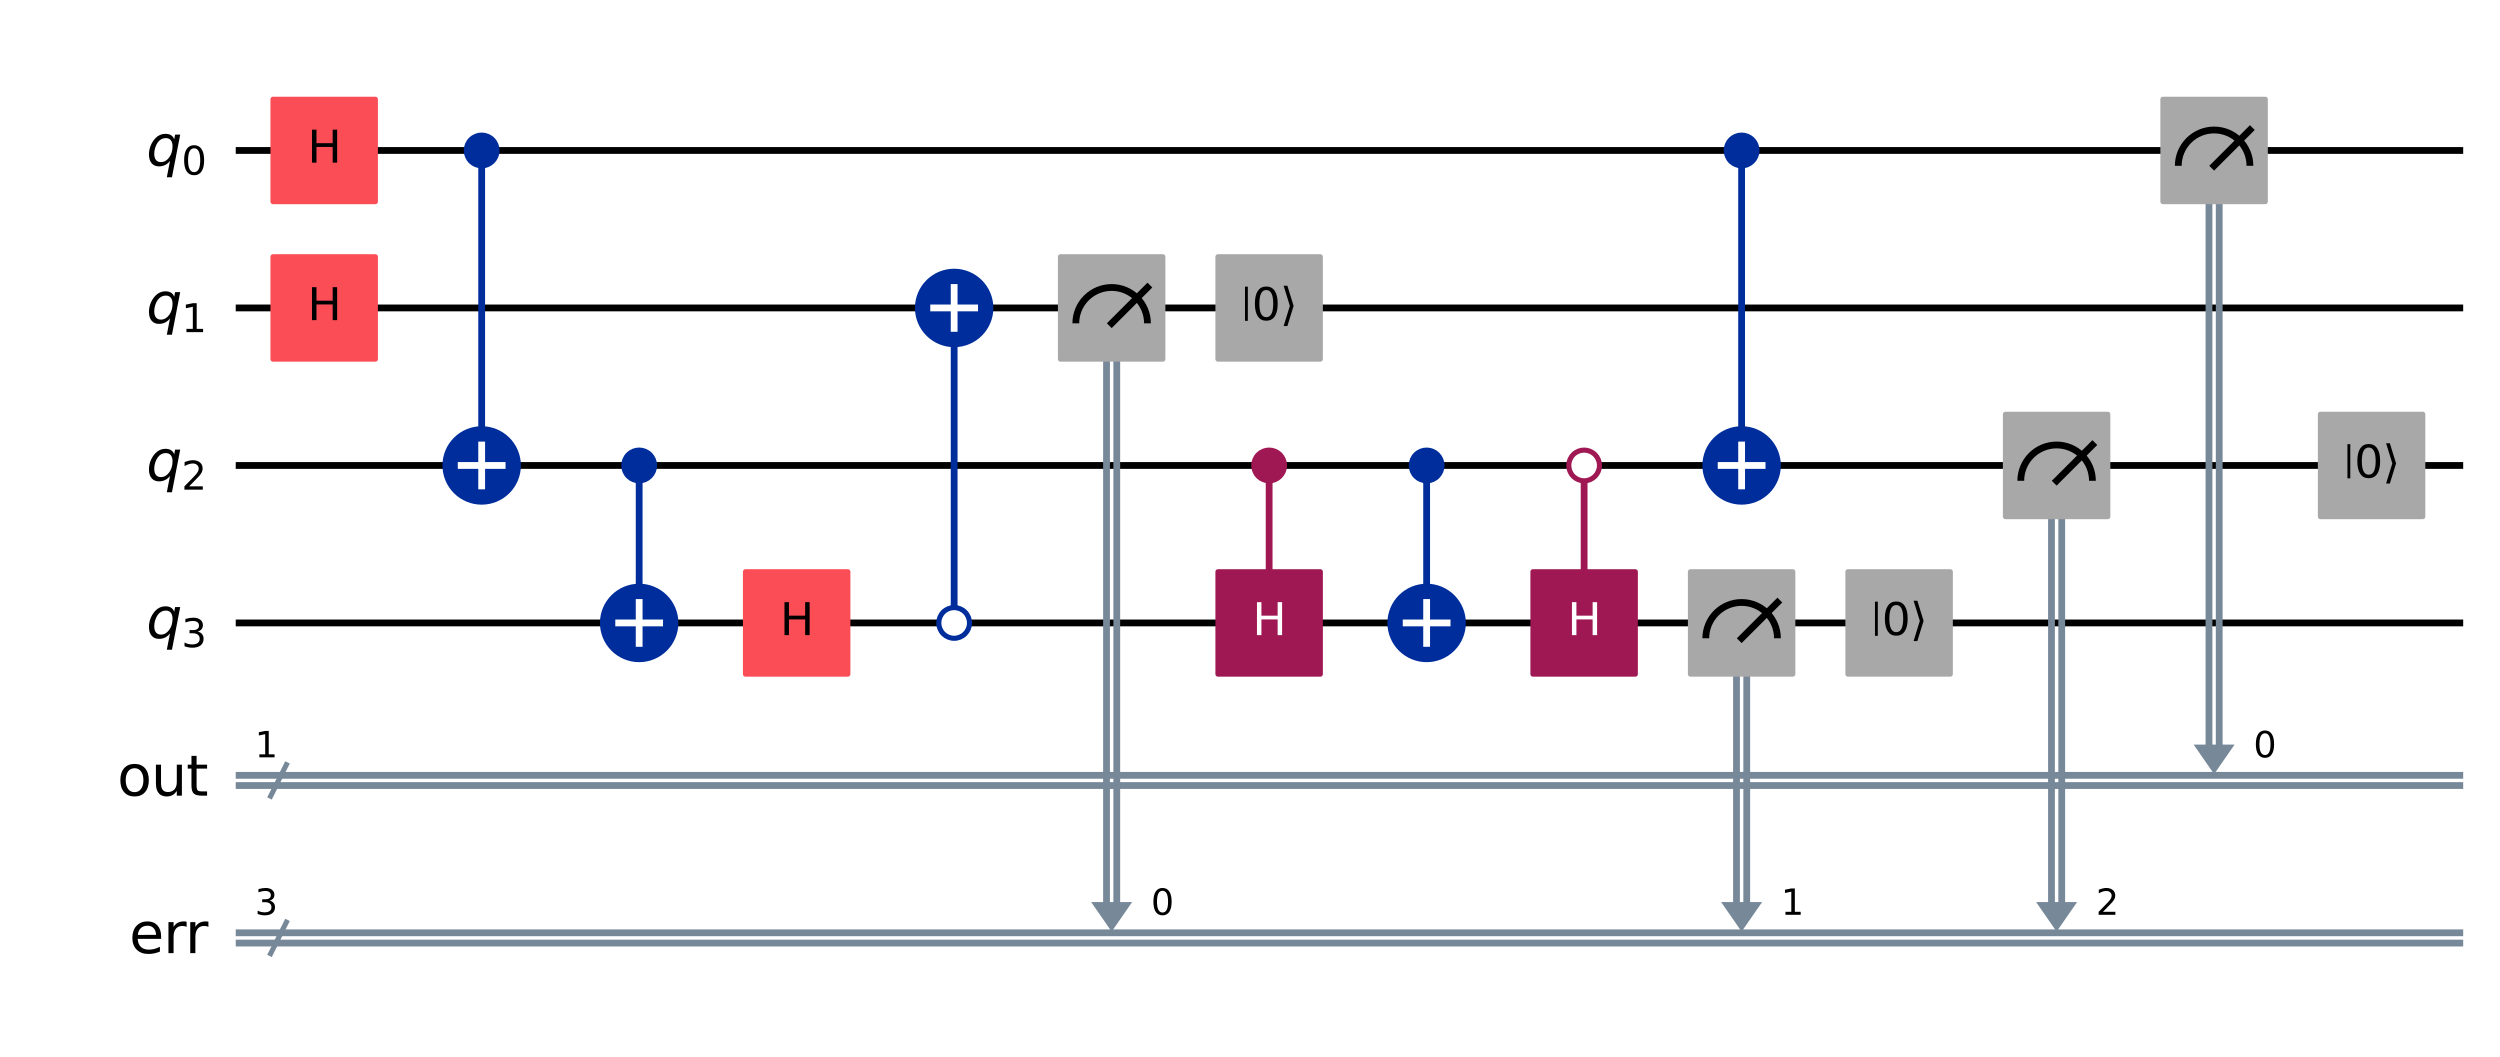 <?xml version="1.0" encoding="utf-8" standalone="no"?>
<!DOCTYPE svg PUBLIC "-//W3C//DTD SVG 1.1//EN"
  "http://www.w3.org/Graphics/SVG/1.1/DTD/svg11.dtd">
<svg xmlns:xlink="http://www.w3.org/1999/xlink" width="735.809pt" height="311.066pt" viewBox="0 0 735.809 311.066" xmlns="http://www.w3.org/2000/svg" version="1.1">
 <defs>
  <style type="text/css">*{stroke-linejoin: round; stroke-linecap: butt}</style>
 </defs>
 <g id="figure_1">
  <g id="patch_1">
   <path d="M 0 311.066 
L 735.809 311.066 
L 735.809 0 
L 0 0 
z
" style="fill: #ffffff"/>
  </g>
  <g id="axes_1">
   <g id="line2d_1">
    <path d="M 70.382 44.283 
L 723.974 44.283 
" clip-path="url(#p17651dd9c6)" style="fill: none; stroke: #000000; stroke-width: 2; stroke-linecap: square"/>
   </g>
   <g id="line2d_2">
    <path d="M 70.382 90.637 
L 723.974 90.637 
" clip-path="url(#p17651dd9c6)" style="fill: none; stroke: #000000; stroke-width: 2; stroke-linecap: square"/>
   </g>
   <g id="line2d_3">
    <path d="M 70.382 136.991 
L 723.974 136.991 
" clip-path="url(#p17651dd9c6)" style="fill: none; stroke: #000000; stroke-width: 2; stroke-linecap: square"/>
   </g>
   <g id="line2d_4">
    <path d="M 70.382 183.345 
L 723.974 183.345 
" clip-path="url(#p17651dd9c6)" style="fill: none; stroke: #000000; stroke-width: 2; stroke-linecap: square"/>
   </g>
   <g id="line2d_5">
    <path d="M 79.653 234.335 
L 84.289 225.064 
" clip-path="url(#p17651dd9c6)" style="fill: none; stroke: #778899; stroke-width: 1.5; stroke-linecap: square"/>
   </g>
   <g id="line2d_6">
    <path d="M 70.382 228.193 
L 723.974 228.193 
" clip-path="url(#p17651dd9c6)" style="fill: none; stroke: #778899; stroke-width: 2; stroke-linecap: square"/>
   </g>
   <g id="line2d_7">
    <path d="M 70.382 231.206 
L 723.974 231.206 
" clip-path="url(#p17651dd9c6)" style="fill: none; stroke: #778899; stroke-width: 2; stroke-linecap: square"/>
   </g>
   <g id="line2d_8">
    <path d="M 79.653 280.689 
L 84.289 271.418 
" clip-path="url(#p17651dd9c6)" style="fill: none; stroke: #778899; stroke-width: 1.5; stroke-linecap: square"/>
   </g>
   <g id="line2d_9">
    <path d="M 70.382 274.547 
L 723.974 274.547 
" clip-path="url(#p17651dd9c6)" style="fill: none; stroke: #778899; stroke-width: 2; stroke-linecap: square"/>
   </g>
   <g id="line2d_10">
    <path d="M 70.382 277.56 
L 723.974 277.56 
" clip-path="url(#p17651dd9c6)" style="fill: none; stroke: #778899; stroke-width: 2; stroke-linecap: square"/>
   </g>
   <g id="patch_2">
    <path d="M 321.157 265.508 
L 333.21 265.508 
L 327.184 274.199 
z
" clip-path="url(#p17651dd9c6)" style="fill: #778899"/>
   </g>
   <g id="patch_3">
    <path d="M 506.573 265.508 
L 518.626 265.508 
L 512.6 274.199 
z
" clip-path="url(#p17651dd9c6)" style="fill: #778899"/>
   </g>
   <g id="patch_4">
    <path d="M 599.281 265.508 
L 611.334 265.508 
L 605.308 274.199 
z
" clip-path="url(#p17651dd9c6)" style="fill: #778899"/>
   </g>
   <g id="patch_5">
    <path d="M 645.635 219.154 
L 657.688 219.154 
L 651.662 227.845 
z
" clip-path="url(#p17651dd9c6)" style="fill: #778899"/>
   </g>
   <g id="patch_6">
    <path d="M 65.747 21.106 
L -1093.103 21.106 
L -1093.103 345.584 
L 65.747 345.584 
z
" clip-path="url(#p17651dd9c6)" style="fill: #ffffff; stroke: #ffffff; stroke-width: 1.5; stroke-linejoin: miter"/>
   </g>
   <g id="line2d_11">
    <path d="M 141.768 136.991 
L 141.768 44.283 
" clip-path="url(#p17651dd9c6)" style="fill: none; stroke: #002d9c; stroke-width: 2; stroke-linecap: square"/>
   </g>
   <g id="line2d_12">
    <path d="M 188.122 183.345 
L 188.122 136.991 
" clip-path="url(#p17651dd9c6)" style="fill: none; stroke: #002d9c; stroke-width: 2; stroke-linecap: square"/>
   </g>
   <g id="line2d_13">
    <path d="M 280.83 183.345 
L 280.83 90.637 
" clip-path="url(#p17651dd9c6)" style="fill: none; stroke: #002d9c; stroke-width: 2; stroke-linecap: square"/>
   </g>
   <g id="line2d_14">
    <path d="M 328.69 90.637 
L 328.69 265.508 
" clip-path="url(#p17651dd9c6)" style="fill: none; stroke: #778899; stroke-width: 2; stroke-linecap: square"/>
   </g>
   <g id="line2d_15">
    <path d="M 325.677 90.637 
L 325.677 265.508 
" clip-path="url(#p17651dd9c6)" style="fill: none; stroke: #778899; stroke-width: 2; stroke-linecap: square"/>
   </g>
   <g id="line2d_16">
    <path d="M 373.538 183.345 
L 373.538 136.991 
" clip-path="url(#p17651dd9c6)" style="fill: none; stroke: #9f1853; stroke-width: 2; stroke-linecap: square"/>
   </g>
   <g id="line2d_17">
    <path d="M 419.892 183.345 
L 419.892 136.991 
" clip-path="url(#p17651dd9c6)" style="fill: none; stroke: #002d9c; stroke-width: 2; stroke-linecap: square"/>
   </g>
   <g id="line2d_18">
    <path d="M 466.246 183.345 
L 466.246 136.991 
" clip-path="url(#p17651dd9c6)" style="fill: none; stroke: #9f1853; stroke-width: 2; stroke-linecap: square"/>
   </g>
   <g id="line2d_19">
    <path d="M 514.106 183.345 
L 514.106 265.508 
" clip-path="url(#p17651dd9c6)" style="fill: none; stroke: #778899; stroke-width: 2; stroke-linecap: square"/>
   </g>
   <g id="line2d_20">
    <path d="M 511.093 183.345 
L 511.093 265.508 
" clip-path="url(#p17651dd9c6)" style="fill: none; stroke: #778899; stroke-width: 2; stroke-linecap: square"/>
   </g>
   <g id="line2d_21">
    <path d="M 512.6 136.991 
L 512.6 44.283 
" clip-path="url(#p17651dd9c6)" style="fill: none; stroke: #002d9c; stroke-width: 2; stroke-linecap: square"/>
   </g>
   <g id="line2d_22">
    <path d="M 606.814 136.991 
L 606.814 265.508 
" clip-path="url(#p17651dd9c6)" style="fill: none; stroke: #778899; stroke-width: 2; stroke-linecap: square"/>
   </g>
   <g id="line2d_23">
    <path d="M 603.801 136.991 
L 603.801 265.508 
" clip-path="url(#p17651dd9c6)" style="fill: none; stroke: #778899; stroke-width: 2; stroke-linecap: square"/>
   </g>
   <g id="line2d_24">
    <path d="M 653.168 44.283 
L 653.168 219.154 
" clip-path="url(#p17651dd9c6)" style="fill: none; stroke: #778899; stroke-width: 2; stroke-linecap: square"/>
   </g>
   <g id="line2d_25">
    <path d="M 650.155 44.283 
L 650.155 219.154 
" clip-path="url(#p17651dd9c6)" style="fill: none; stroke: #778899; stroke-width: 2; stroke-linecap: square"/>
   </g>
   <g id="patch_7">
    <path d="M 80.348 59.348 
L 110.479 59.348 
L 110.479 29.218 
L 80.348 29.218 
z
" clip-path="url(#p17651dd9c6)" style="fill: #fa4d56; stroke: #fa4d56; stroke-width: 1.5; stroke-linejoin: miter"/>
   </g>
   <g id="patch_8">
    <path d="M 80.348 105.702 
L 110.479 105.702 
L 110.479 75.572 
L 80.348 75.572 
z
" clip-path="url(#p17651dd9c6)" style="fill: #fa4d56; stroke: #fa4d56; stroke-width: 1.5; stroke-linejoin: miter"/>
   </g>
   <g id="patch_9">
    <path d="M 141.768 48.803 
C 142.966 48.803 144.116 48.327 144.963 47.479 
C 145.811 46.631 146.287 45.482 146.287 44.283 
C 146.287 43.085 145.811 41.935 144.963 41.087 
C 144.116 40.24 142.966 39.764 141.768 39.764 
C 140.569 39.764 139.419 40.24 138.572 41.087 
C 137.724 41.935 137.248 43.085 137.248 44.283 
C 137.248 45.482 137.724 46.631 138.572 47.479 
C 139.419 48.327 140.569 48.803 141.768 48.803 
z
" clip-path="url(#p17651dd9c6)" style="fill: #002d9c; stroke: #002d9c; stroke-width: 1.5; stroke-linejoin: miter"/>
   </g>
   <g id="patch_10">
    <path d="M 141.768 147.537 
C 144.564 147.537 147.247 146.426 149.224 144.448 
C 151.202 142.47 152.313 139.788 152.313 136.991 
C 152.313 134.194 151.202 131.512 149.224 129.534 
C 147.247 127.557 144.564 126.446 141.768 126.446 
C 138.971 126.446 136.288 127.557 134.311 129.534 
C 132.333 131.512 131.222 134.194 131.222 136.991 
C 131.222 139.788 132.333 142.47 134.311 144.448 
C 136.288 146.426 138.971 147.537 141.768 147.537 
z
" clip-path="url(#p17651dd9c6)" style="fill: #002d9c; stroke: #002d9c; stroke-width: 2; stroke-linejoin: miter"/>
   </g>
   <g id="patch_11">
    <path d="M 188.122 141.511 
C 189.32 141.511 190.47 141.035 191.317 140.187 
C 192.165 139.339 192.641 138.19 192.641 136.991 
C 192.641 135.793 192.165 134.643 191.317 133.795 
C 190.47 132.948 189.32 132.472 188.122 132.472 
C 186.923 132.472 185.773 132.948 184.926 133.795 
C 184.078 134.643 183.602 135.793 183.602 136.991 
C 183.602 138.19 184.078 139.339 184.926 140.187 
C 185.773 141.035 186.923 141.511 188.122 141.511 
z
" clip-path="url(#p17651dd9c6)" style="fill: #002d9c; stroke: #002d9c; stroke-width: 1.5; stroke-linejoin: miter"/>
   </g>
   <g id="patch_12">
    <path d="M 188.122 193.891 
C 190.918 193.891 193.601 192.78 195.578 190.802 
C 197.556 188.824 198.667 186.142 198.667 183.345 
C 198.667 180.548 197.556 177.866 195.578 175.888 
C 193.601 173.911 190.918 172.8 188.122 172.8 
C 185.325 172.8 182.642 173.911 180.665 175.888 
C 178.687 177.866 177.576 180.548 177.576 183.345 
C 177.576 186.142 178.687 188.824 180.665 190.802 
C 182.642 192.78 185.325 193.891 188.122 193.891 
z
" clip-path="url(#p17651dd9c6)" style="fill: #002d9c; stroke: #002d9c; stroke-width: 2; stroke-linejoin: miter"/>
   </g>
   <g id="patch_13">
    <path d="M 219.41 198.41 
L 249.541 198.41 
L 249.541 168.28 
L 219.41 168.28 
z
" clip-path="url(#p17651dd9c6)" style="fill: #fa4d56; stroke: #fa4d56; stroke-width: 1.5; stroke-linejoin: miter"/>
   </g>
   <g id="patch_14">
    <path d="M 280.83 187.865 
C 282.028 187.865 283.178 187.389 284.025 186.541 
C 284.873 185.693 285.349 184.544 285.349 183.345 
C 285.349 182.147 284.873 180.997 284.025 180.149 
C 283.178 179.302 282.028 178.826 280.83 178.826 
C 279.631 178.826 278.481 179.302 277.634 180.149 
C 276.786 180.997 276.31 182.147 276.31 183.345 
C 276.31 184.544 276.786 185.693 277.634 186.541 
C 278.481 187.389 279.631 187.865 280.83 187.865 
z
" clip-path="url(#p17651dd9c6)" style="fill: #ffffff; stroke: #002d9c; stroke-width: 1.5; stroke-linejoin: miter"/>
   </g>
   <g id="patch_15">
    <path d="M 280.83 101.183 
C 283.626 101.183 286.309 100.072 288.286 98.094 
C 290.264 96.116 291.375 93.434 291.375 90.637 
C 291.375 87.84 290.264 85.158 288.286 83.18 
C 286.309 81.203 283.626 80.092 280.83 80.092 
C 278.033 80.092 275.35 81.203 273.373 83.18 
C 271.395 85.158 270.284 87.84 270.284 90.637 
C 270.284 93.434 271.395 96.116 273.373 98.094 
C 275.35 100.072 278.033 101.183 280.83 101.183 
z
" clip-path="url(#p17651dd9c6)" style="fill: #002d9c; stroke: #002d9c; stroke-width: 2; stroke-linejoin: miter"/>
   </g>
   <g id="patch_16">
    <path d="M 312.118 105.702 
L 342.249 105.702 
L 342.249 75.572 
L 312.118 75.572 
z
" clip-path="url(#p17651dd9c6)" style="fill: #a8a8a8; stroke: #a8a8a8; stroke-width: 1.5; stroke-linejoin: miter"/>
   </g>
   <g id="patch_17">
    <path d="M 337.729 95.157 
C 337.729 92.361 336.617 89.677 334.64 87.7 
C 332.663 85.723 329.979 84.611 327.184 84.611 
C 324.388 84.611 321.704 85.723 319.727 87.7 
C 317.75 89.677 316.638 92.361 316.638 95.157 
" clip-path="url(#p17651dd9c6)" style="fill: none; stroke: #000000; stroke-width: 2; stroke-linejoin: miter"/>
   </g>
   <g id="line2d_26">
    <path d="M 327.184 95.157 
L 337.729 84.611 
" clip-path="url(#p17651dd9c6)" style="fill: none; stroke: #000000; stroke-width: 2; stroke-linecap: square"/>
   </g>
   <g id="patch_18">
    <path d="M 373.538 141.511 
C 374.736 141.511 375.886 141.035 376.733 140.187 
C 377.581 139.339 378.057 138.19 378.057 136.991 
C 378.057 135.793 377.581 134.643 376.733 133.795 
C 375.886 132.948 374.736 132.472 373.538 132.472 
C 372.339 132.472 371.189 132.948 370.342 133.795 
C 369.494 134.643 369.018 135.793 369.018 136.991 
C 369.018 138.19 369.494 139.339 370.342 140.187 
C 371.189 141.035 372.339 141.511 373.538 141.511 
z
" clip-path="url(#p17651dd9c6)" style="fill: #9f1853; stroke: #9f1853; stroke-width: 1.5; stroke-linejoin: miter"/>
   </g>
   <g id="patch_19">
    <path d="M 358.472 198.41 
L 388.603 198.41 
L 388.603 168.28 
L 358.472 168.28 
z
" clip-path="url(#p17651dd9c6)" style="fill: #9f1853; stroke: #9f1853; stroke-width: 1.5; stroke-linejoin: miter"/>
   </g>
   <g id="patch_20">
    <path d="M 358.472 105.702 
L 388.603 105.702 
L 388.603 75.572 
L 358.472 75.572 
z
" clip-path="url(#p17651dd9c6)" style="fill: #a8a8a8; stroke: #a8a8a8; stroke-width: 1.5; stroke-linejoin: miter"/>
   </g>
   <g id="patch_21">
    <path d="M 419.892 141.511 
C 421.09 141.511 422.24 141.035 423.087 140.187 
C 423.935 139.339 424.411 138.19 424.411 136.991 
C 424.411 135.793 423.935 134.643 423.087 133.795 
C 422.24 132.948 421.09 132.472 419.892 132.472 
C 418.693 132.472 417.543 132.948 416.696 133.795 
C 415.848 134.643 415.372 135.793 415.372 136.991 
C 415.372 138.19 415.848 139.339 416.696 140.187 
C 417.543 141.035 418.693 141.511 419.892 141.511 
z
" clip-path="url(#p17651dd9c6)" style="fill: #002d9c; stroke: #002d9c; stroke-width: 1.5; stroke-linejoin: miter"/>
   </g>
   <g id="patch_22">
    <path d="M 419.892 193.891 
C 422.688 193.891 425.371 192.78 427.348 190.802 
C 429.326 188.824 430.437 186.142 430.437 183.345 
C 430.437 180.548 429.326 177.866 427.348 175.888 
C 425.371 173.911 422.688 172.8 419.892 172.8 
C 417.095 172.8 414.412 173.911 412.435 175.888 
C 410.457 177.866 409.346 180.548 409.346 183.345 
C 409.346 186.142 410.457 188.824 412.435 190.802 
C 414.412 192.78 417.095 193.891 419.892 193.891 
z
" clip-path="url(#p17651dd9c6)" style="fill: #002d9c; stroke: #002d9c; stroke-width: 2; stroke-linejoin: miter"/>
   </g>
   <g id="patch_23">
    <path d="M 466.246 141.511 
C 467.444 141.511 468.594 141.035 469.441 140.187 
C 470.289 139.339 470.765 138.19 470.765 136.991 
C 470.765 135.793 470.289 134.643 469.441 133.795 
C 468.594 132.948 467.444 132.472 466.246 132.472 
C 465.047 132.472 463.897 132.948 463.05 133.795 
C 462.202 134.643 461.726 135.793 461.726 136.991 
C 461.726 138.19 462.202 139.339 463.05 140.187 
C 463.897 141.035 465.047 141.511 466.246 141.511 
z
" clip-path="url(#p17651dd9c6)" style="fill: #ffffff; stroke: #9f1853; stroke-width: 1.5; stroke-linejoin: miter"/>
   </g>
   <g id="patch_24">
    <path d="M 451.18 198.41 
L 481.311 198.41 
L 481.311 168.28 
L 451.18 168.28 
z
" clip-path="url(#p17651dd9c6)" style="fill: #9f1853; stroke: #9f1853; stroke-width: 1.5; stroke-linejoin: miter"/>
   </g>
   <g id="patch_25">
    <path d="M 497.534 198.41 
L 527.665 198.41 
L 527.665 168.28 
L 497.534 168.28 
z
" clip-path="url(#p17651dd9c6)" style="fill: #a8a8a8; stroke: #a8a8a8; stroke-width: 1.5; stroke-linejoin: miter"/>
   </g>
   <g id="patch_26">
    <path d="M 523.145 187.865 
C 523.145 185.069 522.033 182.385 520.056 180.408 
C 518.079 178.431 515.395 177.319 512.6 177.319 
C 509.804 177.319 507.12 178.431 505.143 180.408 
C 503.166 182.385 502.054 185.069 502.054 187.865 
" clip-path="url(#p17651dd9c6)" style="fill: none; stroke: #000000; stroke-width: 2; stroke-linejoin: miter"/>
   </g>
   <g id="line2d_27">
    <path d="M 512.6 187.865 
L 523.145 177.319 
" clip-path="url(#p17651dd9c6)" style="fill: none; stroke: #000000; stroke-width: 2; stroke-linecap: square"/>
   </g>
   <g id="patch_27">
    <path d="M 512.6 48.803 
C 513.798 48.803 514.948 48.327 515.795 47.479 
C 516.643 46.631 517.119 45.482 517.119 44.283 
C 517.119 43.085 516.643 41.935 515.795 41.087 
C 514.948 40.24 513.798 39.764 512.6 39.764 
C 511.401 39.764 510.251 40.24 509.404 41.087 
C 508.556 41.935 508.08 43.085 508.08 44.283 
C 508.08 45.482 508.556 46.631 509.404 47.479 
C 510.251 48.327 511.401 48.803 512.6 48.803 
z
" clip-path="url(#p17651dd9c6)" style="fill: #002d9c; stroke: #002d9c; stroke-width: 1.5; stroke-linejoin: miter"/>
   </g>
   <g id="patch_28">
    <path d="M 512.6 147.537 
C 515.396 147.537 518.079 146.426 520.056 144.448 
C 522.034 142.47 523.145 139.788 523.145 136.991 
C 523.145 134.194 522.034 131.512 520.056 129.534 
C 518.079 127.557 515.396 126.446 512.6 126.446 
C 509.803 126.446 507.12 127.557 505.143 129.534 
C 503.165 131.512 502.054 134.194 502.054 136.991 
C 502.054 139.788 503.165 142.47 505.143 144.448 
C 507.12 146.426 509.803 147.537 512.6 147.537 
z
" clip-path="url(#p17651dd9c6)" style="fill: #002d9c; stroke: #002d9c; stroke-width: 2; stroke-linejoin: miter"/>
   </g>
   <g id="patch_29">
    <path d="M 543.888 198.41 
L 574.019 198.41 
L 574.019 168.28 
L 543.888 168.28 
z
" clip-path="url(#p17651dd9c6)" style="fill: #a8a8a8; stroke: #a8a8a8; stroke-width: 1.5; stroke-linejoin: miter"/>
   </g>
   <g id="patch_30">
    <path d="M 590.242 152.056 
L 620.373 152.056 
L 620.373 121.926 
L 590.242 121.926 
z
" clip-path="url(#p17651dd9c6)" style="fill: #a8a8a8; stroke: #a8a8a8; stroke-width: 1.5; stroke-linejoin: miter"/>
   </g>
   <g id="patch_31">
    <path d="M 615.853 141.511 
C 615.853 138.715 614.741 136.031 612.764 134.054 
C 610.787 132.077 608.103 130.965 605.308 130.965 
C 602.512 130.965 599.828 132.077 597.851 134.054 
C 595.874 136.031 594.762 138.715 594.762 141.511 
" clip-path="url(#p17651dd9c6)" style="fill: none; stroke: #000000; stroke-width: 2; stroke-linejoin: miter"/>
   </g>
   <g id="line2d_28">
    <path d="M 605.308 141.511 
L 615.853 130.965 
" clip-path="url(#p17651dd9c6)" style="fill: none; stroke: #000000; stroke-width: 2; stroke-linecap: square"/>
   </g>
   <g id="patch_32">
    <path d="M 636.596 59.348 
L 666.727 59.348 
L 666.727 29.218 
L 636.596 29.218 
z
" clip-path="url(#p17651dd9c6)" style="fill: #a8a8a8; stroke: #a8a8a8; stroke-width: 1.5; stroke-linejoin: miter"/>
   </g>
   <g id="patch_33">
    <path d="M 662.207 48.803 
C 662.207 46.007 661.095 43.323 659.118 41.346 
C 657.141 39.369 654.457 38.257 651.662 38.257 
C 648.866 38.257 646.182 39.369 644.205 41.346 
C 642.228 43.323 641.116 46.007 641.116 48.803 
" clip-path="url(#p17651dd9c6)" style="fill: none; stroke: #000000; stroke-width: 2; stroke-linejoin: miter"/>
   </g>
   <g id="line2d_29">
    <path d="M 651.662 48.803 
L 662.207 38.257 
" clip-path="url(#p17651dd9c6)" style="fill: none; stroke: #000000; stroke-width: 2; stroke-linecap: square"/>
   </g>
   <g id="patch_34">
    <path d="M 682.95 152.056 
L 713.081 152.056 
L 713.081 121.926 
L 682.95 121.926 
z
" clip-path="url(#p17651dd9c6)" style="fill: #a8a8a8; stroke: #a8a8a8; stroke-width: 1.5; stroke-linejoin: miter"/>
   </g>
   <g id="line2d_30">
    <path d="M 141.768 143.017 
L 141.768 130.965 
" clip-path="url(#p17651dd9c6)" style="fill: none; stroke: #ffffff; stroke-width: 2; stroke-linecap: square"/>
   </g>
   <g id="line2d_31">
    <path d="M 135.741 136.991 
L 147.794 136.991 
" clip-path="url(#p17651dd9c6)" style="fill: none; stroke: #ffffff; stroke-width: 2; stroke-linecap: square"/>
   </g>
   <g id="line2d_32">
    <path d="M 188.122 189.371 
L 188.122 177.319 
" clip-path="url(#p17651dd9c6)" style="fill: none; stroke: #ffffff; stroke-width: 2; stroke-linecap: square"/>
   </g>
   <g id="line2d_33">
    <path d="M 182.095 183.345 
L 194.148 183.345 
" clip-path="url(#p17651dd9c6)" style="fill: none; stroke: #ffffff; stroke-width: 2; stroke-linecap: square"/>
   </g>
   <g id="line2d_34">
    <path d="M 280.83 96.663 
L 280.83 84.611 
" clip-path="url(#p17651dd9c6)" style="fill: none; stroke: #ffffff; stroke-width: 2; stroke-linecap: square"/>
   </g>
   <g id="line2d_35">
    <path d="M 274.803 90.637 
L 286.856 90.637 
" clip-path="url(#p17651dd9c6)" style="fill: none; stroke: #ffffff; stroke-width: 2; stroke-linecap: square"/>
   </g>
   <g id="line2d_36">
    <path d="M 419.892 189.371 
L 419.892 177.319 
" clip-path="url(#p17651dd9c6)" style="fill: none; stroke: #ffffff; stroke-width: 2; stroke-linecap: square"/>
   </g>
   <g id="line2d_37">
    <path d="M 413.865 183.345 
L 425.918 183.345 
" clip-path="url(#p17651dd9c6)" style="fill: none; stroke: #ffffff; stroke-width: 2; stroke-linecap: square"/>
   </g>
   <g id="line2d_38">
    <path d="M 512.6 143.017 
L 512.6 130.965 
" clip-path="url(#p17651dd9c6)" style="fill: none; stroke: #ffffff; stroke-width: 2; stroke-linecap: square"/>
   </g>
   <g id="line2d_39">
    <path d="M 506.573 136.991 
L 518.626 136.991 
" clip-path="url(#p17651dd9c6)" style="fill: none; stroke: #ffffff; stroke-width: 2; stroke-linecap: square"/>
   </g>
   <g id="text_1">
    <g clip-path="url(#p17651dd9c6)">
     <!-- ${q}_{0}$ -->
     <g transform="translate(43.074 48.734) scale(0.163 -0.163)">
      <defs>
       <path id="DejaVuSans-Oblique-71" d="M 2669 525 
Q 2438 222 2123 65 
Q 1809 -91 1428 -91 
Q 897 -91 595 267 
Q 294 625 294 1253 
Q 294 1759 480 2231 
Q 666 2703 1013 3078 
Q 1238 3322 1530 3453 
Q 1822 3584 2144 3584 
Q 2531 3584 2781 3431 
Q 3031 3278 3144 2969 
L 3244 3494 
L 3822 3494 
L 2888 -1319 
L 2309 -1319 
L 2669 525 
z
M 891 1338 
Q 891 875 1084 633 
Q 1278 391 1644 391 
Q 2188 391 2572 911 
Q 2956 1431 2956 2175 
Q 2956 2625 2757 2864 
Q 2559 3103 2188 3103 
Q 1916 3103 1684 2976 
Q 1453 2850 1281 2606 
Q 1100 2350 995 2006 
Q 891 1663 891 1338 
z
" transform="scale(0.016)"/>
       <path id="DejaVuSans-30" d="M 2034 4250 
Q 1547 4250 1301 3770 
Q 1056 3291 1056 2328 
Q 1056 1369 1301 889 
Q 1547 409 2034 409 
Q 2525 409 2770 889 
Q 3016 1369 3016 2328 
Q 3016 3291 2770 3770 
Q 2525 4250 2034 4250 
z
M 2034 4750 
Q 2819 4750 3233 4129 
Q 3647 3509 3647 2328 
Q 3647 1150 3233 529 
Q 2819 -91 2034 -91 
Q 1250 -91 836 529 
Q 422 1150 422 2328 
Q 422 3509 836 4129 
Q 1250 4750 2034 4750 
z
" transform="scale(0.016)"/>
      </defs>
      <use xlink:href="#DejaVuSans-Oblique-71"/>
      <use xlink:href="#DejaVuSans-30" transform="translate(63.477 -16.406) scale(0.7)"/>
     </g>
    </g>
   </g>
   <g id="text_2">
    <g clip-path="url(#p17651dd9c6)">
     <!-- ${q}_{1}$ -->
     <g transform="translate(43.074 95.088) scale(0.163 -0.163)">
      <defs>
       <path id="DejaVuSans-31" d="M 794 531 
L 1825 531 
L 1825 4091 
L 703 3866 
L 703 4441 
L 1819 4666 
L 2450 4666 
L 2450 531 
L 3481 531 
L 3481 0 
L 794 0 
L 794 531 
z
" transform="scale(0.016)"/>
      </defs>
      <use xlink:href="#DejaVuSans-Oblique-71"/>
      <use xlink:href="#DejaVuSans-31" transform="translate(63.477 -16.406) scale(0.7)"/>
     </g>
    </g>
   </g>
   <g id="text_3">
    <g clip-path="url(#p17651dd9c6)">
     <!-- ${q}_{2}$ -->
     <g transform="translate(43.074 141.442) scale(0.163 -0.163)">
      <defs>
       <path id="DejaVuSans-32" d="M 1228 531 
L 3431 531 
L 3431 0 
L 469 0 
L 469 531 
Q 828 903 1448 1529 
Q 2069 2156 2228 2338 
Q 2531 2678 2651 2914 
Q 2772 3150 2772 3378 
Q 2772 3750 2511 3984 
Q 2250 4219 1831 4219 
Q 1534 4219 1204 4116 
Q 875 4013 500 3803 
L 500 4441 
Q 881 4594 1212 4672 
Q 1544 4750 1819 4750 
Q 2544 4750 2975 4387 
Q 3406 4025 3406 3419 
Q 3406 3131 3298 2873 
Q 3191 2616 2906 2266 
Q 2828 2175 2409 1742 
Q 1991 1309 1228 531 
z
" transform="scale(0.016)"/>
      </defs>
      <use xlink:href="#DejaVuSans-Oblique-71"/>
      <use xlink:href="#DejaVuSans-32" transform="translate(63.477 -16.406) scale(0.7)"/>
     </g>
    </g>
   </g>
   <g id="text_4">
    <g clip-path="url(#p17651dd9c6)">
     <!-- ${q}_{3}$ -->
     <g transform="translate(43.074 187.796) scale(0.163 -0.163)">
      <defs>
       <path id="DejaVuSans-33" d="M 2597 2516 
Q 3050 2419 3304 2112 
Q 3559 1806 3559 1356 
Q 3559 666 3084 287 
Q 2609 -91 1734 -91 
Q 1441 -91 1130 -33 
Q 819 25 488 141 
L 488 750 
Q 750 597 1062 519 
Q 1375 441 1716 441 
Q 2309 441 2620 675 
Q 2931 909 2931 1356 
Q 2931 1769 2642 2001 
Q 2353 2234 1838 2234 
L 1294 2234 
L 1294 2753 
L 1863 2753 
Q 2328 2753 2575 2939 
Q 2822 3125 2822 3475 
Q 2822 3834 2567 4026 
Q 2313 4219 1838 4219 
Q 1578 4219 1281 4162 
Q 984 4106 628 3988 
L 628 4550 
Q 988 4650 1302 4700 
Q 1616 4750 1894 4750 
Q 2613 4750 3031 4423 
Q 3450 4097 3450 3541 
Q 3450 3153 3228 2886 
Q 3006 2619 2597 2516 
z
" transform="scale(0.016)"/>
      </defs>
      <use xlink:href="#DejaVuSans-Oblique-71"/>
      <use xlink:href="#DejaVuSans-33" transform="translate(63.477 -16.406) scale(0.7)"/>
     </g>
    </g>
   </g>
   <g id="text_5">
    <g clip-path="url(#p17651dd9c6)">
     <!-- 1 -->
     <g transform="translate(75.018 222.901) scale(0.104 -0.104)">
      <use xlink:href="#DejaVuSans-31"/>
     </g>
    </g>
   </g>
   <g id="text_6">
    <g clip-path="url(#p17651dd9c6)">
     <!-- out -->
     <g transform="translate(34.5 234.183) scale(0.163 -0.163)">
      <defs>
       <path id="DejaVuSans-6f" d="M 1959 3097 
Q 1497 3097 1228 2736 
Q 959 2375 959 1747 
Q 959 1119 1226 758 
Q 1494 397 1959 397 
Q 2419 397 2687 759 
Q 2956 1122 2956 1747 
Q 2956 2369 2687 2733 
Q 2419 3097 1959 3097 
z
M 1959 3584 
Q 2709 3584 3137 3096 
Q 3566 2609 3566 1747 
Q 3566 888 3137 398 
Q 2709 -91 1959 -91 
Q 1206 -91 779 398 
Q 353 888 353 1747 
Q 353 2609 779 3096 
Q 1206 3584 1959 3584 
z
" transform="scale(0.016)"/>
       <path id="DejaVuSans-75" d="M 544 1381 
L 544 3500 
L 1119 3500 
L 1119 1403 
Q 1119 906 1312 657 
Q 1506 409 1894 409 
Q 2359 409 2629 706 
Q 2900 1003 2900 1516 
L 2900 3500 
L 3475 3500 
L 3475 0 
L 2900 0 
L 2900 538 
Q 2691 219 2414 64 
Q 2138 -91 1772 -91 
Q 1169 -91 856 284 
Q 544 659 544 1381 
z
M 1991 3584 
L 1991 3584 
z
" transform="scale(0.016)"/>
       <path id="DejaVuSans-74" d="M 1172 4494 
L 1172 3500 
L 2356 3500 
L 2356 3053 
L 1172 3053 
L 1172 1153 
Q 1172 725 1289 603 
Q 1406 481 1766 481 
L 2356 481 
L 2356 0 
L 1766 0 
Q 1100 0 847 248 
Q 594 497 594 1153 
L 594 3053 
L 172 3053 
L 172 3500 
L 594 3500 
L 594 4494 
L 1172 4494 
z
" transform="scale(0.016)"/>
      </defs>
      <use xlink:href="#DejaVuSans-6f"/>
      <use xlink:href="#DejaVuSans-75" x="61.182"/>
      <use xlink:href="#DejaVuSans-74" x="124.561"/>
     </g>
    </g>
   </g>
   <g id="text_7">
    <g clip-path="url(#p17651dd9c6)">
     <!-- 3 -->
     <g transform="translate(75.018 269.255) scale(0.104 -0.104)">
      <use xlink:href="#DejaVuSans-33"/>
     </g>
    </g>
   </g>
   <g id="text_8">
    <g clip-path="url(#p17651dd9c6)">
     <!-- err -->
     <g transform="translate(38.037 280.537) scale(0.163 -0.163)">
      <defs>
       <path id="DejaVuSans-65" d="M 3597 1894 
L 3597 1613 
L 953 1613 
Q 991 1019 1311 708 
Q 1631 397 2203 397 
Q 2534 397 2845 478 
Q 3156 559 3463 722 
L 3463 178 
Q 3153 47 2828 -22 
Q 2503 -91 2169 -91 
Q 1331 -91 842 396 
Q 353 884 353 1716 
Q 353 2575 817 3079 
Q 1281 3584 2069 3584 
Q 2775 3584 3186 3129 
Q 3597 2675 3597 1894 
z
M 3022 2063 
Q 3016 2534 2758 2815 
Q 2500 3097 2075 3097 
Q 1594 3097 1305 2825 
Q 1016 2553 972 2059 
L 3022 2063 
z
" transform="scale(0.016)"/>
       <path id="DejaVuSans-72" d="M 2631 2963 
Q 2534 3019 2420 3045 
Q 2306 3072 2169 3072 
Q 1681 3072 1420 2755 
Q 1159 2438 1159 1844 
L 1159 0 
L 581 0 
L 581 3500 
L 1159 3500 
L 1159 2956 
Q 1341 3275 1631 3429 
Q 1922 3584 2338 3584 
Q 2397 3584 2469 3576 
Q 2541 3569 2628 3553 
L 2631 2963 
z
" transform="scale(0.016)"/>
      </defs>
      <use xlink:href="#DejaVuSans-65"/>
      <use xlink:href="#DejaVuSans-72" x="61.523"/>
      <use xlink:href="#DejaVuSans-72" x="100.887"/>
     </g>
    </g>
   </g>
   <g id="text_9">
    <g clip-path="url(#p17651dd9c6)">
     <!-- H -->
     <g transform="translate(90.525 47.87) scale(0.13 -0.13)">
      <defs>
       <path id="DejaVuSans-48" d="M 628 4666 
L 1259 4666 
L 1259 2753 
L 3553 2753 
L 3553 4666 
L 4184 4666 
L 4184 0 
L 3553 0 
L 3553 2222 
L 1259 2222 
L 1259 0 
L 628 0 
L 628 4666 
z
" transform="scale(0.016)"/>
      </defs>
      <use xlink:href="#DejaVuSans-48"/>
     </g>
    </g>
   </g>
   <g id="text_10">
    <g clip-path="url(#p17651dd9c6)">
     <!-- H -->
     <g transform="translate(90.525 94.224) scale(0.13 -0.13)">
      <use xlink:href="#DejaVuSans-48"/>
     </g>
    </g>
   </g>
   <g id="text_11">
    <g clip-path="url(#p17651dd9c6)">
     <!-- H -->
     <g transform="translate(229.587 186.932) scale(0.13 -0.13)">
      <use xlink:href="#DejaVuSans-48"/>
     </g>
    </g>
   </g>
   <g id="text_12">
    <g clip-path="url(#p17651dd9c6)">
     <!-- 0 -->
     <g transform="translate(338.772 269.255) scale(0.104 -0.104)">
      <use xlink:href="#DejaVuSans-30"/>
     </g>
    </g>
   </g>
   <g id="text_13">
    <g clip-path="url(#p17651dd9c6)">
     <!-- H -->
     <g style="fill: #ffffff" transform="translate(368.649 186.932) scale(0.13 -0.13)">
      <use xlink:href="#DejaVuSans-48"/>
     </g>
    </g>
   </g>
   <g id="text_14">
    <g clip-path="url(#p17651dd9c6)">
     <!-- $\mathrm{\left|0\right\rangle}$ -->
     <g transform="translate(365.153 94.224) scale(0.13 -0.13)">
      <defs>
       <path id="DejaVuSans-7c" d="M 1344 4891 
L 1344 -1509 
L 813 -1509 
L 813 4891 
L 1344 4891 
z
" transform="scale(0.016)"/>
       <path id="DejaVuSans-27e9" d="M 1925 2006 
L 1044 -844 
L 513 -844 
L 1394 2006 
L 513 4856 
L 1044 4856 
L 1925 2006 
z
" transform="scale(0.016)"/>
      </defs>
      <use xlink:href="#DejaVuSans-7c" transform="translate(0 16.625) scale(0.756)"/>
      <use xlink:href="#DejaVuSans-30" transform="translate(25.479 0.125)"/>
      <use xlink:href="#DejaVuSans-27e9" transform="translate(89.102 0.125)"/>
     </g>
    </g>
   </g>
   <g id="text_15">
    <g clip-path="url(#p17651dd9c6)">
     <!-- H -->
     <g style="fill: #ffffff" transform="translate(461.357 186.932) scale(0.13 -0.13)">
      <use xlink:href="#DejaVuSans-48"/>
     </g>
    </g>
   </g>
   <g id="text_16">
    <g clip-path="url(#p17651dd9c6)">
     <!-- 1 -->
     <g transform="translate(524.188 269.255) scale(0.104 -0.104)">
      <use xlink:href="#DejaVuSans-31"/>
     </g>
    </g>
   </g>
   <g id="text_17">
    <g clip-path="url(#p17651dd9c6)">
     <!-- $\mathrm{\left|0\right\rangle}$ -->
     <g transform="translate(550.569 186.932) scale(0.13 -0.13)">
      <use xlink:href="#DejaVuSans-7c" transform="translate(0 16.625) scale(0.756)"/>
      <use xlink:href="#DejaVuSans-30" transform="translate(25.479 0.125)"/>
      <use xlink:href="#DejaVuSans-27e9" transform="translate(89.102 0.125)"/>
     </g>
    </g>
   </g>
   <g id="text_18">
    <g clip-path="url(#p17651dd9c6)">
     <!-- 2 -->
     <g transform="translate(616.896 269.255) scale(0.104 -0.104)">
      <use xlink:href="#DejaVuSans-32"/>
     </g>
    </g>
   </g>
   <g id="text_19">
    <g clip-path="url(#p17651dd9c6)">
     <!-- 0 -->
     <g transform="translate(663.25 222.901) scale(0.104 -0.104)">
      <use xlink:href="#DejaVuSans-30"/>
     </g>
    </g>
   </g>
   <g id="text_20">
    <g clip-path="url(#p17651dd9c6)">
     <!-- $\mathrm{\left|0\right\rangle}$ -->
     <g transform="translate(689.631 140.578) scale(0.13 -0.13)">
      <use xlink:href="#DejaVuSans-7c" transform="translate(0 16.625) scale(0.756)"/>
      <use xlink:href="#DejaVuSans-30" transform="translate(25.479 0.125)"/>
      <use xlink:href="#DejaVuSans-27e9" transform="translate(89.102 0.125)"/>
     </g>
    </g>
   </g>
  </g>
 </g>
 <defs>
  <clipPath id="p17651dd9c6">
   <rect x="7.2" y="7.2" width="721.409" height="296.666"/>
  </clipPath>
 </defs>
</svg>
